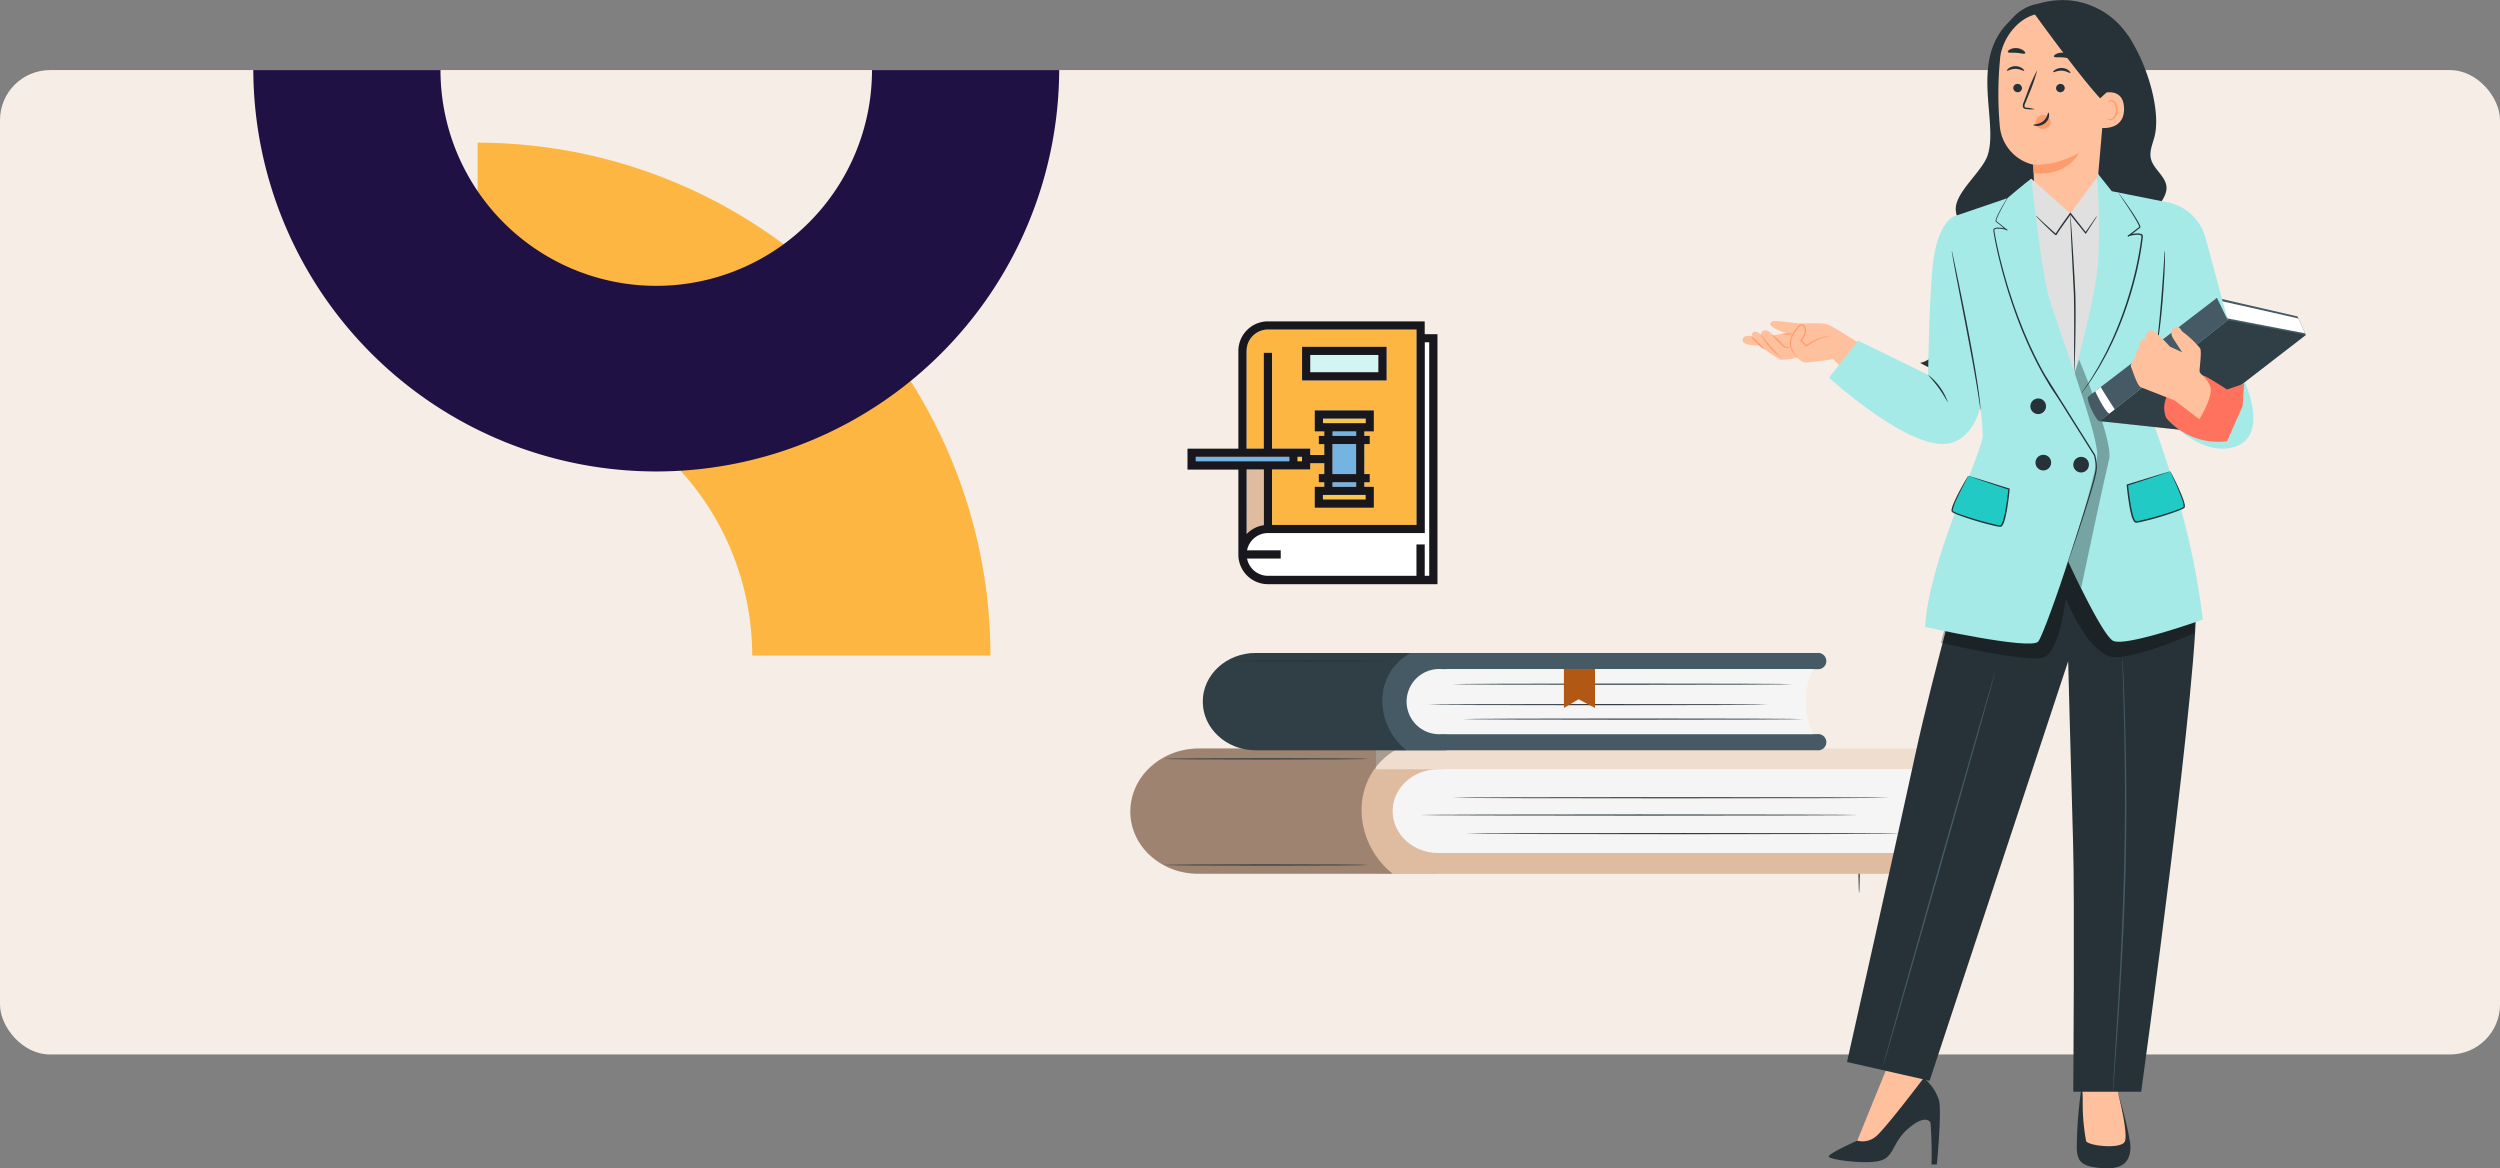 <svg xmlns="http://www.w3.org/2000/svg" xmlns:xlink="http://www.w3.org/1999/xlink" width="400" height="186.93" viewBox="0 0 400 186.93">
  <rect x="0" y="0" width="400" height="186.93" fill="#808080" stroke="none"/>
  <defs>
    <clipPath id="clip-path">
      <rect id="Rectángulo_401423" data-name="Rectángulo 401423" width="42.802" height="20.044" fill="none"/>
    </clipPath>
    <clipPath id="clip-path-2">
      <rect id="Rectángulo_401424" data-name="Rectángulo 401424" width="33.235" height="15.564" fill="none"/>
    </clipPath>
    <clipPath id="clip-path-3">
      <rect id="Rectángulo_401426" data-name="Rectángulo 401426" width="40.584" height="18.842" fill="none"/>
    </clipPath>
    <clipPath id="clip-path-4">
      <rect id="Rectángulo_401427" data-name="Rectángulo 401427" width="6.778" height="36.607" fill="none"/>
    </clipPath>
    <clipPath id="clip-path-5">
      <rect id="Rectángulo_401428" data-name="Rectángulo 401428" width="32.978" height="17.58" fill="none"/>
    </clipPath>
  </defs>
  <g id="Grupo_1099963" data-name="Grupo 1099963" transform="translate(-705.051 -2013.785)">
    <g id="Grupo_1099866" data-name="Grupo 1099866">
      <rect id="Rectángulo_401429" data-name="Rectángulo 401429" width="400" height="157.5" rx="8" transform="translate(705.051 2025)" fill="#f6ede6"/>
      <g id="Grupo_1099864" data-name="Grupo 1099864" transform="translate(-39.144 -15.691)">
        <path id="Trazado_873848" data-name="Trazado 873848" d="M261.1,355.888c-.138-.019-2.8,4.637-2.8,4.637.218.348,1.755,1.561,1.559,2.169s-8.85,8.406-9.948,8.672a5.871,5.871,0,0,1-2.23.039s2.275-5.622,3.181-7.836l3.652-8.917Z" transform="translate(793.477 1841.076)" fill="#ffc09d"/>
        <path id="Trazado_873843" data-name="Trazado 873843" d="M248.579,283.745c-.077,0-.14-4.164-.14-9.3s.063-9.3.14-9.3.14,4.163.14,9.3-.063,9.3-.14,9.3" transform="translate(793.073 1888.625)" fill="#263238"/>
        <path id="Trazado_873887" data-name="Trazado 873887" d="M227.594,113.1s-3.711-2.41-4.794-2.891-3.291-.183-4.869-.277-3.791-.6-4.323-.246c-.631.422.149,1.166,2.618,1.881l-.7,0-1.681.293s-.711-.864-1.245-.808c-.763.081-.682.707-.682.707s-1.283-1.256-1.53.254c0,0-1.41-.388-1.407.65,0,0-.225.854,2.709.809a25.8,25.8,0,0,0,3.322,2.276,9.4,9.4,0,0,0,2.705-.34s.7.827,1.347.8c1.237-.044,4.372-.55,4.372-.55l1.382,1.367Z" transform="translate(814.036 1971.273)" fill="#ffc09d"/>
        <path id="Trazado_873888" data-name="Trazado 873888" d="M226.347,116.018a3.565,3.565,0,0,0-.344-.462,3.573,3.573,0,0,1-.712-1.351,2.806,2.806,0,0,1,.549-2.126c.118-.18.249-.36.387-.541a3.765,3.765,0,0,1,.436-.519.4.4,0,0,1,.531-.052.727.727,0,0,1,.259.574,2.175,2.175,0,0,1-.7,1.676l-.1.089.109.075a4.559,4.559,0,0,1,.891.819l.063.075.075-.061a7.515,7.515,0,0,1,2.576-1.374c.687-.207,1.106-.249,1.1-.278a1.059,1.059,0,0,0-.3.01,6.011,6.011,0,0,0-.832.154,7.144,7.144,0,0,0-2.669,1.334l.138.014a4.643,4.643,0,0,0-.922-.867l.01.165a2.37,2.37,0,0,0,.776-1.846.939.939,0,0,0-.351-.738.6.6,0,0,0-.421-.115.724.724,0,0,0-.376.181,3.8,3.8,0,0,0-.464.556c-.137.185-.269.37-.389.558a2.927,2.927,0,0,0-.531,2.271,3.4,3.4,0,0,0,.8,1.37,2.444,2.444,0,0,0,.41.408" transform="translate(805.485 1970.686)" fill="#ff9b6c"/>
        <path id="Trazado_873889" data-name="Trazado 873889" d="M218.858,114.069a8.626,8.626,0,0,0,1.3,1.438c.194.186.364.368.559.522a1.088,1.088,0,0,0,.616.231.992.992,0,0,0,.427-.092c.091-.04.138-.071.134-.085s-.061-.011-.157,0a1.328,1.328,0,0,1-.39.02,1.023,1.023,0,0,1-.5-.234c-.164-.141-.339-.335-.531-.519a8.628,8.628,0,0,0-1.455-1.283" transform="translate(808.789 1968.881)" fill="#ff9b6c"/>
        <path id="Trazado_873890" data-name="Trazado 873890" d="M218.34,117.751c.042-.05-.8-.8-1.7-1.85s-1.531-1.985-1.586-1.951a10.808,10.808,0,0,0,3.288,3.8" transform="translate(810.811 1968.943)" fill="#ff9b6c"/>
        <path id="Trazado_873891" data-name="Trazado 873891" d="M214.028,116.8a11.95,11.95,0,0,0-1.1-1.136,7.706,7.706,0,0,0-1.167-1.076,4.709,4.709,0,0,0,1.013,1.231,3.887,3.887,0,0,0,1.258.981" transform="translate(812.562 1968.605)" fill="#ff9b6c"/>
        <path id="Trazado_873892" data-name="Trazado 873892" d="M224.127,113.829c0-.06-.358-.1-.8-.089s-.8.07-.8.131.364.1.8.089.8-.07.8-.131" transform="translate(806.841 1969.055)" fill="#ff9b6c"/>
        <path id="Trazado_873898" data-name="Trazado 873898" d="M370.863,101.663l12.888,2.967,1.343,2.966-13.5-.5Z" transform="translate(728.039 1975.471)" fill="#455a64"/>
        <path id="Trazado_873904" data-name="Trazado 873904" d="M384.127,105.426c-.007-.015-12.856-2.92-12.843-2.895s1.53,2.888,1.53,2.888L385.2,107.8l-1.075-2.376" transform="translate(727.815 1975.009)" fill="#fff"/>
        <path id="Trazado_873906" data-name="Trazado 873906" d="M362.712,107.179a18.528,18.528,0,0,0,2.076,3.385l.929-.752s-1.906-2.878-2.122-3.311Z" transform="translate(732.369 1972.9)" fill="#fff"/>
        <g id="Grupo_1099861" data-name="Grupo 1099861" transform="translate(925.051 2029.476)">
          <path id="Trazado_873850" data-name="Trazado 873850" d="M330.416,369.632l-.148-1.941.1-1.14-5.72.052c-.046.956-.107,2.2-.173,3.545-.072,1.461.7,8.63.7,8.63h6.308l.769-1.747Z" transform="translate(-172.367 -194.721)" fill="#ffc09d"/>
          <path id="Trazado_873851" data-name="Trazado 873851" d="M329.64,371.349s1.384,4.648,1.832,7.4a7.112,7.112,0,0,1,.129,1.559c-.164,1.822-.981,3.265-4.413,3.037s-4.086-1.063-4.168-3.189a69.751,69.751,0,0,1,.49-7.744c.165-1.389.286-2.205.286-2.205l0-.423a19.6,19.6,0,0,1,.177,2.67,32.846,32.846,0,0,0,.544,6.571c.408.759,5.577,1.318,6.18.069s-1.062-7.744-1.062-7.744" transform="translate(-171.592 -196.438)" fill="#263238"/>
          <g id="Grupo_1099860" data-name="Grupo 1099860" transform="translate(0 72.951)">
            <path id="Trazado_873814" data-name="Trazado 873814" d="M58.99,334.685c0,.052-5.709.093-12.749.093s-12.75-.042-12.75-.093,5.707-.093,12.75-.093,12.749.042,12.749.093" transform="translate(-17.791 -288.685)" fill="#263238"/>
            <path id="Trazado_873815" data-name="Trazado 873815" d="M48.73,356.555H10.909C4.884,356.555,0,352.068,0,346.533s4.884-10.022,10.909-10.022H48.73a1.4,1.4,0,0,1,1.452,1.334v17.376a1.4,1.4,0,0,1-1.452,1.334" transform="translate(0 -289.704)" fill="#dfbba0"/>
            <path id="Trazado_873816" data-name="Trazado 873816" d="M171.173,339.838H83.863v-3.327h87.31a1.67,1.67,0,1,1,0,3.327" transform="translate(-44.55 -289.704)" fill="#efddcf"/>
            <path id="Trazado_873817" data-name="Trazado 873817" d="M171.173,375.5H83.863v-3.327h87.31a1.67,1.67,0,1,1,0,3.327" transform="translate(-44.55 -308.647)" fill="#dfbba0"/>
            <path id="Trazado_873818" data-name="Trazado 873818" d="M173.339,357H96.821c-4.024,0-7.287-3-7.287-6.695s3.262-6.694,7.287-6.694h76.518a15.33,15.33,0,0,0,0,13.389" transform="translate(-47.563 -293.475)" fill="#f5f5f5"/>
            <g id="Grupo_1099845" data-name="Grupo 1099845" transform="translate(0 46.807)" opacity="0.3">
              <g id="Grupo_1099844" data-name="Grupo 1099844">
                <g id="Grupo_1099843" data-name="Grupo 1099843" clip-path="url(#clip-path)">
                  <path id="Trazado_873819" data-name="Trazado 873819" d="M41.971,356.555H10.792C4.832,356.555,0,352.116,0,346.64c0-5.594,4.937-10.129,11.026-10.129H42.8c-7.9,4.4-7.309,14.924-.83,20.044" transform="translate(0 -336.511)"/>
                </g>
              </g>
            </g>
            <path id="Trazado_873820" data-name="Trazado 873820" d="M168.976,359.111c0,.052-15.705.093-35.075.093s-35.078-.042-35.078-.093,15.7-.093,35.078-.093,35.075.042,35.075.093" transform="translate(-52.497 -301.66)" fill="#263238"/>
            <path id="Trazado_873821" data-name="Trazado 873821" d="M184.376,365.459c0,.052-15.706.093-35.075.093s-35.079-.041-35.079-.093,15.7-.093,35.079-.093,35.075.041,35.075.093" transform="translate(-60.678 -305.032)" fill="#263238"/>
            <path id="Trazado_873822" data-name="Trazado 873822" d="M179.835,353.22c0,.052-15.706.093-35.075.093s-35.079-.041-35.079-.093,15.7-.093,35.079-.093,35.075.041,35.075.093" transform="translate(-58.265 -298.531)" fill="#263238"/>
            <path id="Trazado_873823" data-name="Trazado 873823" d="M44.126,376.167c0,.052-7.352.093-16.418.093s-16.42-.042-16.42-.093,7.35-.093,16.42-.093,16.418.042,16.418.093" transform="translate(-5.996 -310.721)" fill="#263238"/>
            <path id="Trazado_873824" data-name="Trazado 873824" d="M44.126,339.954c0,.051-7.352.093-16.418.093s-16.42-.042-16.42-.093,7.35-.093,16.42-.093,16.418.042,16.418.093" transform="translate(-5.996 -291.483)" fill="#263238"/>
            <path id="Trazado_873825" data-name="Trazado 873825" d="M63.692,319.481H33.2c-4.678,0-8.471-3.484-8.471-7.782s3.793-7.782,8.471-7.782h30.5Z" transform="translate(-13.135 -272.389)" fill="#455a64"/>
            <path id="Trazado_873826" data-name="Trazado 873826" d="M157.641,306.5h-67.8v-2.584h67.8a1.3,1.3,0,1,1,0,2.584" transform="translate(-47.728 -272.389)" fill="#455a64"/>
            <path id="Trazado_873827" data-name="Trazado 873827" d="M157.641,334.189h-67.8v-2.584h67.8a1.3,1.3,0,1,1,0,2.584" transform="translate(-47.728 -287.098)" fill="#455a64"/>
            <path id="Trazado_873828" data-name="Trazado 873828" d="M159.323,319.824H99.907a5.217,5.217,0,1,1,0-10.4h59.416a11.9,11.9,0,0,0,0,10.4" transform="translate(-50.068 -275.317)" fill="#f5f5f5"/>
            <g id="Grupo_1099848" data-name="Grupo 1099848" transform="translate(11.591 31.528)" opacity="0.3">
              <g id="Grupo_1099847" data-name="Grupo 1099847">
                <g id="Grupo_1099846" data-name="Grupo 1099846" clip-path="url(#clip-path-2)">
                  <path id="Trazado_873829" data-name="Trazado 873829" d="M57.317,319.481H33.224c-4.692,0-8.5-3.5-8.5-7.807,0-4.284,3.781-7.757,8.444-7.757H57.962c-6.134,3.414-5.676,11.588-.645,15.564" transform="translate(-24.727 -303.917)"/>
                </g>
              </g>
            </g>
            <path id="Trazado_873830" data-name="Trazado 873830" d="M155.936,321.441c0,.052-12.2.093-27.236.093s-27.238-.042-27.238-.093,12.193-.093,27.238-.093,27.236.042,27.236.093" transform="translate(-53.899 -281.649)" fill="#263238"/>
            <path id="Trazado_873831" data-name="Trazado 873831" d="M167.894,326.37c0,.052-12.2.093-27.235.093s-27.239-.041-27.239-.093,12.193-.093,27.239-.093,27.235.042,27.235.093" transform="translate(-60.252 -284.267)" fill="#263238"/>
            <path id="Trazado_873832" data-name="Trazado 873832" d="M164.367,314.45c0,.051-12.2.093-27.235.093s-27.238-.042-27.238-.093,12.192-.093,27.238-.093,27.235.042,27.235.093" transform="translate(-58.378 -277.936)" fill="#263238"/>
            <path id="Trazado_873833" data-name="Trazado 873833" d="M58.99,306.566c0,.052-5.709.093-12.749.093s-12.75-.042-12.75-.093,5.707-.093,12.75-.093,12.749.042,12.749.093" transform="translate(-17.791 -273.747)" fill="#263238"/>
            <path id="Trazado_873834" data-name="Trazado 873834" d="M147.98,314.7v6.233l2.352-1.386,2.623,1.386V314.7Z" transform="translate(-78.611 -280.617)" fill="#b15815"/>
            <path id="Trazado_873849" data-name="Trazado 873849" d="M253.581,367.842A8.025,8.025,0,0,1,256,371.453c.464,1.949-.339,10.26-.339,10.26l-.855.019a65.326,65.326,0,0,0-.162-6.691c-.239-.471-1.178-1.137-3.644,1.008s-2.144,4.438-4.4,5.07-8.285-.16-8.242-.682,4.576-2.527,4.576-2.527a3.293,3.293,0,0,0,2.983-.676c1.474-1.194,7.671-9.392,7.671-9.392" transform="translate(-126.618 -268.358)" fill="#263238"/>
            <path id="Trazado_873852" data-name="Trazado 873852" d="M294.23,155.621c.593,0,5.174,12.85,6.163,22.144s-8.717,79.578-8.717,79.578H280.807s.236-30.9-.023-39.631c-.285-9.591-.79-29.246-.79-29.246L257.822,255.59l-13.216-3s7.7-34.284,10.867-48.917,8.316-31.662,9.233-37.765c.8-5.283,1.643-10.287,1.643-10.287Z" transform="translate(-129.941 -155.621)" fill="#263238"/>
          </g>
          <g id="Grupo_1099853" data-name="Grupo 1099853" transform="translate(129.687 86.494)" opacity="0.3">
            <g id="Grupo_1099852" data-name="Grupo 1099852">
              <g id="Grupo_1099851" data-name="Grupo 1099851" clip-path="url(#clip-path-3)">
                <path id="Trazado_873853" data-name="Trazado 873853" d="M277.23,198.7l-.578,2.166s13.895,3.257,16.462,2.315,3.519-9.392,3.519-9.392,3.784,9.563,8.071,9.392,12.474-3.865,12.474-3.865l.059-2.912-13.549-11.895-13.093.856Z" transform="translate(-276.652 -184.511)"/>
              </g>
            </g>
          </g>
          <path id="Trazado_873854" data-name="Trazado 873854" d="M335.335,293.849a.873.873,0,0,1,0-.18c.006-.131.014-.305.024-.527.027-.477.067-1.156.117-2.024.11-1.771.267-4.309.462-7.44.381-6.283.9-14.963,1.167-24.562s.16-18.3.021-24.591c-.086-3.136-.155-5.678-.2-7.451-.023-.869-.042-1.549-.054-2.026,0-.222-.006-.4-.008-.527a.993.993,0,0,1,.006-.18,1.157,1.157,0,0,1,.019.179c.008.13.019.3.032.526.023.477.057,1.156.1,2.025.087,1.758.181,4.3.281,7.45.184,6.293.313,14.995.051,24.6s-.813,18.286-1.239,24.567c-.227,3.129-.411,5.666-.54,7.436-.069.867-.124,1.545-.162,2.02-.021.221-.037.4-.049.525a.964.964,0,0,1-.025.178" transform="translate(-178.137 -119.175)" fill="#455a64"/>
          <path id="Trazado_873855" data-name="Trazado 873855" d="M274.782,229.377c.065.018-3.911,14.18-8.88,31.627s-9.051,31.582-9.116,31.564,3.91-14.178,8.881-31.631,9.05-31.579,9.115-31.561" transform="translate(-136.411 -121.851)" fill="#455a64"/>
          <path id="Trazado_873856" data-name="Trazado 873856" d="M309.97,48.235c.447-1.91-3.446-4.033-3.57-5.99a10.643,10.643,0,0,1,.836-5.75c.692-1.3,1.893-2.506,1.736-3.95-.179-1.649-2.065-2.766-2.472-4.383-.293-1.166.234-2.344.546-3.5,1.1-4.07-1.1-11.775-4.315-16.383l-4.649,6.559L285.076,5.134c-8.258,6.082-2.829,16.7-4.708,22.434-.882,2.69-5.4,6.054-5.089,8.867.273,2.49,1.674,3.691,1.563,6.194-.089,2.02-1.644,3.641-2.4,5.518-.9,2.24-.618,4.754-.925,7.147s-1.586,5.029-3.956,5.491a25.177,25.177,0,0,0,5.52,2.308,8.079,8.079,0,0,0,4.943.17,3.934,3.934,0,0,0,2.347-2.385q-.054,1.8-.109,3.594c5.508.355,12.49-2.12,17.161-5.061-.018-2.708-.16-5.343-.376-7.943l12.768,7.277c2.031-.573-2.3-8.6-1.849-10.509" transform="translate(-143.2 -2.727)" fill="#263238"/>
          <path id="Trazado_873857" data-name="Trazado 873857" d="M315.615,5.552A12.673,12.673,0,0,0,306.137.044a13.641,13.641,0,0,0-4.8.549,7.04,7.04,0,0,0-4.177,2.387A11.8,11.8,0,0,0,294.5,8.2a33.054,33.054,0,0,0-.684,6.035,11.07,11.07,0,0,0,1.518,5.81l5.079,1.225a32.394,32.394,0,0,0,8.509.094,10.918,10.918,0,0,0,7.228-4.1c2.276-3.23,1.763-8.5-.536-11.71" transform="translate(-156.083 0)" fill="#263238"/>
          <path id="Trazado_873858" data-name="Trazado 873858" d="M296.533,11.745c.239-3.257,3.305-7.513,7.333-7.266l1.8-.091,6.672,3.165a1.91,1.91,0,0,1,1.69,1.955L312.08,32.047l-8.67,14.161-1.353-12.316-.209-5.211a6.968,6.968,0,0,1-5.36-6.184,57.946,57.946,0,0,1,.046-10.751" transform="translate(-157.377 -2.331)" fill="#ffc09d"/>
          <path id="Trazado_873859" data-name="Trazado 873859" d="M311.326,40.249a1.144,1.144,0,0,0-.349-.73,1.171,1.171,0,0,0-1.412-.173,1.567,1.567,0,0,0-.69,1.429,1.425,1.425,0,0,0,.979.656,1.741,1.741,0,0,0,.191.018,1.279,1.279,0,0,0,.883-.285,1.14,1.14,0,0,0,.4-.916" transform="translate(-164.08 -20.815)" fill="#ff9b6c"/>
          <path id="Trazado_873860" data-name="Trazado 873860" d="M301.354,29.255a.7.7,0,0,0,.666.71.668.668,0,0,0,.725-.621.7.7,0,0,0-.664-.71.668.668,0,0,0-.727.621" transform="translate(-160.087 -15.21)" fill="#263238"/>
          <path id="Trazado_873861" data-name="Trazado 873861" d="M299.2,23.3c.085.092.618-.293,1.368-.284s1.3.39,1.379.3c.04-.04-.046-.2-.284-.382a1.916,1.916,0,0,0-1.1-.352,1.841,1.841,0,0,0-1.09.339c-.233.175-.313.338-.27.379" transform="translate(-158.939 -11.995)" fill="#263238"/>
          <path id="Trazado_873862" data-name="Trazado 873862" d="M306.488,30.2a4.974,4.974,0,0,0-1.216-.232c-.191-.022-.372-.061-.4-.192a.975.975,0,0,1,.134-.566l.581-1.452a25.109,25.109,0,0,0,1.312-3.8,25.027,25.027,0,0,0-1.615,3.685c-.195.51-.381,1-.558,1.461a1.1,1.1,0,0,0-.107.751.482.482,0,0,0,.312.283,1.31,1.31,0,0,0,.325.048,4.895,4.895,0,0,0,1.235.014" transform="translate(-161.802 -12.728)" fill="#263238"/>
          <path id="Trazado_873863" data-name="Trazado 873863" d="M308.171,54.081a13.841,13.841,0,0,0,7.3-1.867s-1.8,3.791-7.238,3.228Z" transform="translate(-163.708 -27.737)" fill="#ff9b6c"/>
          <path id="Trazado_873864" data-name="Trazado 873864" d="M310.613,38.429c-.122-.008-.132.805-.835,1.376s-1.569.473-1.576.586c-.012.051.192.16.558.173a2.031,2.031,0,0,0,1.315-.443,1.764,1.764,0,0,0,.648-1.154c.034-.34-.054-.542-.11-.538" transform="translate(-163.725 -20.414)" fill="#263238"/>
          <path id="Trazado_873865" data-name="Trazado 873865" d="M299.514,17.043c.125.184.7.068,1.371.13.672.041,1.225.245,1.374.081.067-.08,0-.259-.236-.445a2.134,2.134,0,0,0-2.211-.171c-.255.149-.352.315-.3.4" transform="translate(-159.102 -8.716)" fill="#263238"/>
          <path id="Trazado_873866" data-name="Trazado 873866" d="M317.35,29.3a.7.7,0,0,1-.705.67.667.667,0,0,1-.688-.661.7.7,0,0,1,.7-.671.667.667,0,0,1,.689.662" transform="translate(-167.844 -15.211)" fill="#263238"/>
          <path id="Trazado_873867" data-name="Trazado 873867" d="M317.72,23.995c-.09.087-.6-.329-1.349-.362s-1.317.315-1.394.219c-.038-.043.058-.2.306-.365A1.911,1.911,0,0,1,316.4,23.2a1.839,1.839,0,0,1,1.069.4c.222.188.292.355.248.394" transform="translate(-167.32 -12.322)" fill="#263238"/>
          <path id="Trazado_873868" data-name="Trazado 873868" d="M318.067,18.821c-.156.163-.726-.041-1.42-.083-.693-.063-1.289.053-1.416-.131-.055-.089.045-.255.31-.4a2.15,2.15,0,0,1,1.169-.224,2.121,2.121,0,0,1,1.117.4c.238.187.309.365.24.445" transform="translate(-167.451 -9.548)" fill="#263238"/>
          <path id="Trazado_873869" data-name="Trazado 873869" d="M330.653,32.933c.005-.4.483-1.353.883-1.412,1.069-.155,2.993-.05,2.983,2.659-.014,3.7-4.106,2.978-4.106,2.978,0-.083.223-2.829.241-4.225" transform="translate(-175.524 -16.721)" fill="#ffc09d"/>
          <path id="Trazado_873870" data-name="Trazado 873870" d="M333.386,37.064c.016-.012.064.045.173.1a.645.645,0,0,0,.483.012,1.6,1.6,0,0,0,.744-1.43,2.134,2.134,0,0,0-.177-.924.746.746,0,0,0-.484-.5.329.329,0,0,0-.382.175c-.05.1-.027.178-.046.184s-.079-.062-.049-.215a.409.409,0,0,1,.147-.232.487.487,0,0,1,.357-.093.906.906,0,0,1,.672.577,2.189,2.189,0,0,1,.22,1.033,1.676,1.676,0,0,1-.948,1.6.692.692,0,0,1-.59-.1c-.115-.092-.134-.175-.121-.181" transform="translate(-177.102 -18.134)" fill="#ff9b6c"/>
          <path id="Trazado_873871" data-name="Trazado 873871" d="M319.878,16.493l-1,.911C315.078,13.267,307.8,3.053,308.2,3.659a11.827,11.827,0,0,1,5.828-.252c2.979.708,8.593,2.585,8.274,6.129a18.554,18.554,0,0,1-2.424,6.956" transform="translate(-163.715 -1.672)" fill="#263238"/>
          <path id="Trazado_873872" data-name="Trazado 873872" d="M306.028,60.791c.19.128,6.246,5.586,6.246,5.586L316.5,60.6l3.341,9.182-3.768,18.507s-3.633,6.312-3.76,5.944-7.4-10-6.769-9.75-.841-16.723-.841-16.723V62Z" transform="translate(-161.867 -32.191)" fill="#e0e0e0"/>
          <path id="Trazado_873873" data-name="Trazado 873873" d="M321.486,98.556a1,1,0,0,1-.024-.254c-.005-.194-.012-.435-.019-.728,0-.667-.007-1.573-.012-2.676-.005-2.259.045-5.382-.043-8.823-.17-3.428-.323-6.529-.436-8.817-.045-1.1-.081-2.007-.108-2.673-.007-.293-.013-.533-.017-.727a1.034,1.034,0,0,1,.01-.255,1.008,1.008,0,0,1,.039.252c.016.193.037.433.062.726.046.666.109,1.569.186,2.67.141,2.256.342,5.369.508,8.817.088,3.452.01,6.573-.029,8.833-.027,1.1-.049,2.008-.066,2.675-.011.293-.02.534-.027.728a1,1,0,0,1-.025.254" transform="translate(-170.432 -39.1)" fill="#263238"/>
          <path id="Trazado_873874" data-name="Trazado 873874" d="M318.853,73.013a5.272,5.272,0,0,1-.456.785c-.342.531-.785,1.219-1.309,2.035l-.074.115-.087-.108-2.461-3.07.194,0-.361.5c-.633.883-1.245,1.722-1.761,2.5l-.156.253,0,0s0,0,0,0a.135.135,0,0,1-.009.045.113.113,0,0,1-.057.059.125.125,0,0,1-.068.011l-.018,0a.149.149,0,0,1-.028-.01.325.325,0,0,1-.052-.03l-.075-.056-.134-.111c-.171-.149-.33-.3-.484-.44l-.841-.81c-.509-.5-.914-.911-1.19-1.2a3.015,3.015,0,0,1-.41-.466,3.076,3.076,0,0,1,.476.4l1.243,1.142.859.785.486.426.128.1.063.045.021.013a.293.293,0,0,0-.029.1c0,.007,0,0,0,0h0c-.19,0-.052,0-.095,0l0-.018a.757.757,0,0,1,.091-.2l.094-.153c.515-.8,1.118-1.638,1.753-2.524l.362-.5.094-.131.1.127,2.426,3.1-.161.007,1.38-1.988a5.386,5.386,0,0,1,.55-.722" transform="translate(-164.155 -38.51)" fill="#263238"/>
          <path id="Trazado_873875" data-name="Trazado 873875" d="M324.664,58.908l2.37,2.978,9.443,1.881s-2.831,32.654-3.022,33.946,6.045,14.778,8.141,32.715c0,0-12.541,4.477-14.394,3.369s-7.18-12.77-7.18-12.77l.731-29.045s3.728-12.749,4.123-19.161a125.05,125.05,0,0,0-.213-13.913" transform="translate(-170.004 -31.293)" fill="#a6eae8"/>
          <g id="Grupo_1099856" data-name="Grupo 1099856" transform="translate(149.89 57.521)" opacity="0.3">
            <g id="Grupo_1099855" data-name="Grupo 1099855">
              <g id="Grupo_1099854" data-name="Grupo 1099854" clip-path="url(#clip-path-4)">
                <path id="Trazado_873876" data-name="Trazado 873876" d="M321.655,122.7s5.527,13.06,4.808,15.954c-.7,2.816-3.537,16.117-4.485,20.653l-2.229-4.615.859-28.824Z" transform="translate(-319.749 -122.703)"/>
              </g>
            </g>
          </g>
          <path id="Trazado_873877" data-name="Trazado 873877" d="M324.616,97.957a2.366,2.366,0,0,1,.2-.335l.623-.931c.271-.4.619-.886.963-1.486l.572-.946c.206-.333.42-.687.618-1.074.4-.768.885-1.591,1.309-2.521.218-.462.456-.934.68-1.429l.661-1.542a61.047,61.047,0,0,0,2.416-7.064,53.173,53.173,0,0,0,1.505-7.31c.014-.141.037-.286.044-.42.015-.168.017-.194-.088-.25a1.781,1.781,0,0,0-.76-.072,5.249,5.249,0,0,0-.78.113,1.878,1.878,0,0,0-.351.107c-.018.007-.013.009-.017.009s0,0-.005,0a.043.043,0,0,0,.008-.022c.058-.029-.118-.173-.1-.123H332.1c-.017.007.034-.022.051-.036l.152-.112,1.174-.9.287-.21.074-.05.038-.025c0-.007-.015,0-.011.01a.406.406,0,0,0-.016-.111,3.762,3.762,0,0,0-.266-.591c-.845-1.51-1.663-2.665-2.194-3.478l-.624-.931a2.375,2.375,0,0,1-.206-.332,2.274,2.274,0,0,1,.247.3l.661.905c.557.8,1.394,1.933,2.268,3.45a3.886,3.886,0,0,1,.288.623.415.415,0,0,1,.013.226.244.244,0,0,1-.062.08l-.034.022-.069.048-.28.209-1.166.914-.158.117a.493.493,0,0,1-.113.066l-.028.006c.013.052-.165-.1-.108-.131a.177.177,0,0,1,.021-.044.3.3,0,0,1,.033-.031.263.263,0,0,1,.065-.044,2.01,2.01,0,0,1,.4-.128,5.477,5.477,0,0,1,.812-.123,1.917,1.917,0,0,1,.874.09.362.362,0,0,1,.2.205.585.585,0,0,1,.013.253c-.007.15-.028.288-.043.433a51.342,51.342,0,0,1-1.493,7.349,58.84,58.84,0,0,1-2.443,7.086l-.673,1.544c-.228.5-.47.968-.693,1.43-.433.93-.924,1.751-1.34,2.517-.2.385-.424.737-.636,1.068l-.59.939c-.356.594-.717,1.071-1,1.467l-.661.906a2.339,2.339,0,0,1-.244.306" transform="translate(-172.444 -35.004)" fill="#263238"/>
          <path id="Trazado_873878" data-name="Trazado 873878" d="M347.157,160.9l-6.863,2.177s.549,5.844,1.372,5.91a35.369,35.369,0,0,0,7.678-2.324c.48-.465-2.186-5.762-2.186-5.762" transform="translate(-180.773 -85.475)" fill="#22cac5"/>
          <path id="Trazado_873879" data-name="Trazado 873879" d="M347.027,160.9a1.191,1.191,0,0,1,.147.241c.089.162.215.4.373.715.313.626.762,1.535,1.245,2.694.119.291.24.6.351.923.056.163.109.331.153.508a1.621,1.621,0,0,1,.068.575.847.847,0,0,1-.021.088.481.481,0,0,1-.062.094l-.132.09a2.859,2.859,0,0,1-.263.135c-.176.081-.356.154-.54.225q-.552.213-1.142.411a45.231,45.231,0,0,1-5.2,1.46,2.59,2.59,0,0,1-.478.048c-.253-.053-.325-.234-.409-.362a4.355,4.355,0,0,1-.312-.854c-.154-.57-.26-1.135-.352-1.686-.182-1.1-.305-2.15-.4-3.12L340.05,163l.083-.025,5.016-1.536,1.4-.413a3.476,3.476,0,0,1,.484-.126,4.68,4.68,0,0,1-.506.188l-1.4.473-4.925,1.617.074-.112c.1.962.232,2.007.417,3.1.094.546.2,1.105.353,1.661a4.142,4.142,0,0,0,.293.8c.06.118.159.233.213.236a2.566,2.566,0,0,0,.419-.045,48.226,48.226,0,0,0,5.164-1.433c.392-.129.772-.262,1.136-.4.182-.069.361-.14.53-.215a2.649,2.649,0,0,0,.241-.12l.1-.063c.007-.01.006-.016.014-.022l.01-.046a3.028,3.028,0,0,0-.2-.99c-.1-.322-.219-.628-.332-.918-.459-1.16-.884-2.079-1.17-2.717l-.331-.735a1.267,1.267,0,0,1-.1-.262" transform="translate(-180.643 -85.473)" fill="#263238"/>
          <path id="Trazado_873880" data-name="Trazado 873880" d="M288.254,61.009c-.792.511-3.839,3.106-3.839,3.106l-8.208,2.8s4.6,33.59,4.252,35.459c-.741,3.963-8.542,19.605-9.212,30.347,0,0,16.912,3.749,18.1,2.343s9.445-25.934,9.445-29.9-6.6-21.094-7.786-25.441-2.751-18.719-2.751-18.719" transform="translate(-144.094 -32.409)" fill="#a6eae8"/>
          <path id="Trazado_873881" data-name="Trazado 873881" d="M306.111,126.052a.345.345,0,0,1,.021-.087l.077-.252.315-.976,1.2-3.687c.512-1.585,1.133-3.506,1.806-5.712.337-1.1.686-2.277,1.014-3.522.082-.311.164-.626.23-.947a5.828,5.828,0,0,0,.151-.969,7.912,7.912,0,0,0-.263-2.019l.013.03-3.862-6.147c-.687-1.079-1.359-2.2-2.1-3.312-.368-.557-.751-1.113-1.115-1.686l-1.045-1.771a60.509,60.509,0,0,1-3.032-6.208c-.455-1.02-.823-2.053-1.219-3.051-.353-1.013-.728-2-1.031-2.976-.648-1.946-1.166-3.825-1.617-5.592s-.809-3.427-1.055-4.962c-.017-.094-.027-.2-.038-.295a.346.346,0,0,1,.1-.329.978.978,0,0,1,.586-.155,4.488,4.488,0,0,1,1.086.13,2.427,2.427,0,0,1,.257.075.912.912,0,0,1,.129.054.3.3,0,0,1,.076.058.1.1,0,0,1,.021.036c.03-.045-.02.129-.077.1a.146.146,0,0,1-.031-.007.267.267,0,0,1-.042-.024c-.147-.1-.27-.21-.4-.315l-.735-.608-.352-.283L295,70.516a.182.182,0,0,1-.055-.053.144.144,0,0,1-.028-.077.452.452,0,0,1,0-.127,3.709,3.709,0,0,1,.294-.786c.228-.478.46-.9.671-1.279.426-.756.776-1.329,1.016-1.718l.278-.438a.911.911,0,0,1,.1-.144,1.023,1.023,0,0,1-.082.158l-.257.45c-.226.4-.563.977-.975,1.738-.2.381-.43.806-.649,1.282a3.67,3.67,0,0,0-.275.757.327.327,0,0,0,0,.087c0,.009,0,.028.006.023s0,0,0,.007a.08.08,0,0,1,.024.014l.181.132.358.281.741.6c.127.1.259.211.389.3.006.006.02.009.012.01a.1.1,0,0,0-.018.06c0,.007,0,.009-.031.015s-.048.023-.037.021.036-.024,0,0c-.019,0-.007-.005-.03-.013a.8.8,0,0,0-.108-.044,2.23,2.23,0,0,0-.242-.068,4.349,4.349,0,0,0-1.045-.117.864.864,0,0,0-.479.117c-.089.065-.018.293,0,.472.255,1.521.629,3.177,1.081,4.938s.982,3.633,1.634,5.571c.305.976.681,1.955,1.036,2.965.4.994.766,2.024,1.221,3.039a60.981,60.981,0,0,0,3.025,6.181l8.093,12.921.009.015,0,.015a8.114,8.114,0,0,1,.263,2.08,5.981,5.981,0,0,1-.16,1.008c-.068.326-.152.643-.236.955-.335,1.249-.691,2.423-1.036,3.524-.689,2.2-1.325,4.12-1.856,5.7l-1.26,3.669-.346.966-.093.246a.357.357,0,0,1-.037.082" transform="translate(-156.475 -35.004)" fill="#263238"/>
          <path id="Trazado_873882" data-name="Trazado 873882" d="M283.07,162.447l6.515,2.113s-.548,5.844-1.371,5.911a35.438,35.438,0,0,1-7.678-2.325c-.48-.465,2.534-5.7,2.534-5.7" transform="translate(-149.001 -86.296)" fill="#22cac5"/>
          <path id="Trazado_873883" data-name="Trazado 873883" d="M282.957,162.445a1.212,1.212,0,0,1-.116.255l-.368.707c-.319.615-.79,1.5-1.312,2.621a8.364,8.364,0,0,0-.684,1.865c-.007.074,0,.174.019.179a1.559,1.559,0,0,0,.216.124c.163.081.34.15.518.221.36.139.735.27,1.122.4a51.95,51.95,0,0,0,5.11,1.445c.152.034.3.052.45.075a1.1,1.1,0,0,0,.19,0c.028,0,.075-.047.113-.094a2.772,2.772,0,0,0,.339-.8,16.359,16.359,0,0,0,.379-1.713c.195-1.128.329-2.2.433-3.19l.072.11-4.678-1.572-1.325-.459a4.328,4.328,0,0,1-.479-.183,3.216,3.216,0,0,1,.458.121l1.322.4,4.767,1.492.081.025-.008.086c-.094.993-.221,2.072-.411,3.21a16.21,16.21,0,0,1-.379,1.741,2.938,2.938,0,0,1-.379.878.469.469,0,0,1-.247.181,1.108,1.108,0,0,1-.272,0c-.159-.023-.319-.043-.473-.078a48.561,48.561,0,0,1-5.135-1.472c-.388-.134-.765-.269-1.128-.414-.181-.075-.36-.146-.533-.235a1.5,1.5,0,0,1-.264-.162.427.427,0,0,1-.077-.347,4.5,4.5,0,0,1,.325-1.029c.131-.314.269-.61.4-.89.545-1.117,1.039-1.99,1.384-2.592.173-.3.312-.531.409-.686a1.14,1.14,0,0,1,.159-.23" transform="translate(-148.888 -86.294)" fill="#263238"/>
          <path id="Trazado_873884" data-name="Trazado 873884" d="M324.34,157.148a1.249,1.249,0,1,1-1.249-1.21,1.23,1.23,0,0,1,1.249,1.21" transform="translate(-170.971 -82.838)" fill="#263238"/>
          <path id="Trazado_873885" data-name="Trazado 873885" d="M311.441,156.45a1.249,1.249,0,1,1-1.249-1.21,1.23,1.23,0,0,1,1.249,1.21" transform="translate(-164.119 -82.467)" fill="#263238"/>
          <path id="Trazado_873886" data-name="Trazado 873886" d="M309.692,137.216a1.249,1.249,0,1,1-1.249-1.21,1.23,1.23,0,0,1,1.249,1.21" transform="translate(-163.189 -72.249)" fill="#263238"/>
          <path id="Trazado_873893" data-name="Trazado 873893" d="M258.945,73.5s-3.257.314-3.968,8.82c-.564,6.748-.651,16.7-.651,16.7l-11.215-5.478-4.648,5.935s13.782,12.59,19.851,10.348,5.008-13.274,5.008-13.274l-2.444-17.9Z" transform="translate(-126.678 -39.045)" fill="#a6eae8"/>
          <path id="Trazado_873894" data-name="Trazado 873894" d="M280.378,85.646a1.079,1.079,0,0,1,.074.254l.164.736.571,2.711c.475,2.291,1.127,5.457,1.8,8.963s1.236,6.693,1.569,9.011c.17,1.158.284,2.1.35,2.751.025.3.046.552.063.751a1.1,1.1,0,0,1,.006.263,1.064,1.064,0,0,1-.055-.258c-.029-.2-.065-.444-.108-.745-.1-.647-.235-1.583-.426-2.736-.376-2.308-.966-5.486-1.638-8.992l-1.733-8.976c-.217-1.15-.385-2.082-.495-2.727l-.119-.744a1.048,1.048,0,0,1-.025-.263" transform="translate(-148.942 -45.497)" fill="#263238"/>
          <path id="Trazado_873895" data-name="Trazado 873895" d="M275.484,132.308c-.067.031-.59-1.052-1.454-2.246s-1.718-2.04-1.667-2.094a9.712,9.712,0,0,1,3.121,4.34" transform="translate(-144.685 -67.978)" fill="#263238"/>
          <path id="Trazado_873896" data-name="Trazado 873896" d="M351.314,69.056a7.912,7.912,0,0,1,5.852,5.2c.693,2.3,6.009,22.43,6.25,23.051s4.406,9.624-2,11.021-12.623-7.435-12.623-7.435,1.886-23.3,1.967-23.61.558-8.223.558-8.223" transform="translate(-185.286 -36.684)" fill="#a6eae8"/>
          <path id="Trazado_873897" data-name="Trazado 873897" d="M351.5,85.646a2.858,2.858,0,0,1,.028.6c0,.387-.009.947-.032,1.64-.047,1.384-.153,3.294-.323,5.4s-.375,4.009-.572,5.382c-.1.685-.2,1.239-.295,1.617a2.485,2.485,0,0,1-.129.43c-.038.1-.061.144-.069.141-.024-.011.052-.208.105-.591s.135-.934.217-1.619c.153-1.373.33-3.275.5-5.379s.3-4.008.394-5.389l.109-1.634a2.873,2.873,0,0,1,.067-.6" transform="translate(-185.981 -45.497)" fill="#263238"/>
          <path id="Trazado_873899" data-name="Trazado 873899" d="M326.827,117.48c-.377.488,1.428,4.151,1.868,3.91l20.475-16.153-1.727-3.573Z" transform="translate(-173.591 -54.006)" fill="#455a64"/>
          <path id="Trazado_873900" data-name="Trazado 873900" d="M363.848,111.646l-12.5-2.36L330.87,125.439l13.274,1.427Z" transform="translate(-175.767 -58.055)" fill="#455a64"/>
          <g id="Grupo_1099859" data-name="Grupo 1099859" transform="translate(155.103 51.231)" opacity="0.3">
            <g id="Grupo_1099858" data-name="Grupo 1099858">
              <g id="Grupo_1099857" data-name="Grupo 1099857" clip-path="url(#clip-path-5)">
                <path id="Trazado_873901" data-name="Trazado 873901" d="M363.848,111.646l-12.5-2.36L330.87,125.439l13.274,1.427Z" transform="translate(-330.87 -109.286)"/>
              </g>
            </g>
          </g>
          <path id="Trazado_873902" data-name="Trazado 873902" d="M353.212,134.9a4.135,4.135,0,0,1,1.229-4.878c2.537-2.342,4.241-2.112,4.916-1.843s3.568,2.151,3.568,2.151l2.726-.927-.225,3.567-2.5,5.628a10.921,10.921,0,0,1-9.714-3.7" transform="translate(-187.456 -68.007)" fill="#ff725e"/>
          <path id="Trazado_873903" data-name="Trazado 873903" d="M347.751,114.719s-2.335-2.572-2.878-2.572-.971.315-1.087,1.286c0,0-1.01.143-.971,1.46a1.669,1.669,0,0,0-.528,1.467s-1.025,1.053-.753,1.655.971,2.972,1.554,3.2,5.4,2.106,5.4,2.106l3.961,3.009s2.34-3.752,1.725-5.266-1.648-1.881-1.687-2.408.389-3.085.078-3.686a15.608,15.608,0,0,0-2.757-2.6c-.311-.179-.466-1.081-1.243-.743s-.7,1.2-.272,1.843,1.4,2.144,1.4,2.144Z" transform="translate(-181.407 -59.255)" fill="#ffc09d"/>
          <path id="Trazado_873905" data-name="Trazado 873905" d="M329.312,132.773s1.5,3.257,2.261,3.574l.863-.681s-2.024-3.139-2.24-3.572Z" transform="translate(-174.939 -70.172)" fill="#fff"/>
        </g>
      </g>
      <g id="Grupo_1099865" data-name="Grupo 1099865" transform="translate(895.051 2065.204)">
        <rect id="Rectángulo_401318" data-name="Rectángulo 401318" width="0.723" height="0.723" transform="translate(17.595 21.664)" fill="#fbc749"/>
        <rect id="Rectángulo_401319" data-name="Rectángulo 401319" width="3.778" height="0.723" transform="translate(23.204 17.595)" fill="#75b4e2"/>
        <path id="Trazado_873291" data-name="Trazado 873291" d="M168.363,90.72h1.318v15.333h6.11v1.014h2.25V105.33h-.874v-1.318h.874v-.723h-1.527V99.943h9.456v3.346h-1.527v.723h.875v1.318h-.875v4.792h.875v1.318h-.875v.723h1.527v3.346h-9.456v-3.346h1.527v-.723h-.874v-1.318h.874v-1.737h-2.25V109.4h-6.11v8.862H192.8V87H169.016a3.414,3.414,0,0,0-3.416,3.416v15.636h2.763Zm6.1-.956h13.526V95.15H174.462Z" transform="translate(-156.144 -85.694)" fill="#fdb641"/>
        <path id="Trazado_873292" data-name="Trazado 873292" d="M194.639,135.038H169.546A3.415,3.415,0,0,0,166.2,137.8h5.387v1.318H166.2a3.415,3.415,0,0,0,3.346,2.763h23.775v-5.014h1.318v5.014h.723V104.5h-.723Z" transform="translate(-156.674 -101.154)" fill="#fff"/>
        <rect id="Rectángulo_401320" data-name="Rectángulo 401320" width="3.778" height="4.792" transform="translate(23.204 19.636)" fill="#75b4e2"/>
        <rect id="Rectángulo_401321" data-name="Rectángulo 401321" width="10.902" height="2.763" transform="translate(19.636 5.375)" fill="#d2f5f4"/>
        <rect id="Rectángulo_401322" data-name="Rectángulo 401322" width="14.972" height="0.723" transform="translate(1.318 21.664)" fill="#75b4e2"/>
        <path id="Trazado_873293" data-name="Trazado 873293" d="M168.363,279.1H165.6v10.331a4.753,4.753,0,0,1,2.763-1.411Z" transform="translate(-156.144 -255.395)" fill="#dfbba0"/>
        <rect id="Rectángulo_401323" data-name="Rectángulo 401323" width="6.833" height="0.723" transform="translate(21.676 15.555)" fill="#fbc749"/>
        <rect id="Rectángulo_401324" data-name="Rectángulo 401324" width="3.778" height="0.723" transform="translate(23.204 25.745)" fill="#75b4e2"/>
        <path id="Trazado_873294" data-name="Trazado 873294" d="M270.4,314v.723h6.821V314H270.4Z" transform="translate(-248.724 -286.226)" fill="#fbc749"/>
        <path id="Trazado_873295" data-name="Trazado 873295" d="M255.226,110.7H241.7v5.387h13.526Zm-1.318,4.069h-10.9v-2.763h10.9Z" transform="translate(-223.37 -106.631)" fill="#17171d"/>
        <path id="Trazado_873296" data-name="Trazado 873296" d="M122.465,75.8H97.373a4.737,4.737,0,0,0-4.734,4.734V96.17H84.5v3.346h8.139v13.6h0a4.737,4.737,0,0,0,4.734,4.734h27.121V77.852h-2.041V75.8ZM93.956,80.522a3.414,3.414,0,0,1,3.416-3.416h23.775v31.261H98.026V99.5h6.11V98.491h2.25v1.737h-.874v1.318h.874v.723h-1.527v3.346h9.456v-3.346h-1.527v-.723h.875v-1.318h-.875V95.436h.875V94.118h-.875V93.4h1.527V90.049h-9.456V93.4h1.527v.723h-.874v1.318h.874v1.737h-2.25V96.159h-6.11V80.826H96.708V96.159H93.945V80.522ZM102.1,98.187v-.723h.723v.723Zm5.609-4.069V93.4h3.778v.723Zm3.766,1.318v4.792h-3.778V95.436Zm-5.294-3.358v-.723h6.833v.723Zm1.527,9.468h3.778v.723H107.7Zm5.084,2.029H113v.723h-6.833v-.723h6.623Zm-26.97-5.387v-.723h14.972v.723ZM93.956,99.5H96.72v8.908a4.788,4.788,0,0,0-2.763,1.411Zm29.22-20.359v37.371h-.723V111.5h-1.318v5.014H97.373a3.415,3.415,0,0,1-3.346-2.763h5.387v-1.318H94.026a3.415,3.415,0,0,1,3.346-2.763h25.093V79.146Z" transform="translate(-84.5 -75.8)" fill="#17171d"/>
      </g>
    </g>
    <path id="Trazado_872998" data-name="Trazado 872998" d="M38.119,0A43.984,43.984,0,0,0,82.053,43.934V82.053A82.146,82.146,0,0,1,0,0Z" transform="translate(863.526 2118.665) rotate(180)" fill="#fdb641"/>
    <path id="Trazado_872999" data-name="Trazado 872999" d="M98.992,64.471a34.52,34.52,0,0,0-69.041,0H0a64.472,64.472,0,0,1,128.943,0Z" transform="translate(874.522 2089.471) rotate(180)" fill="#201144"/>
  </g>
</svg>
